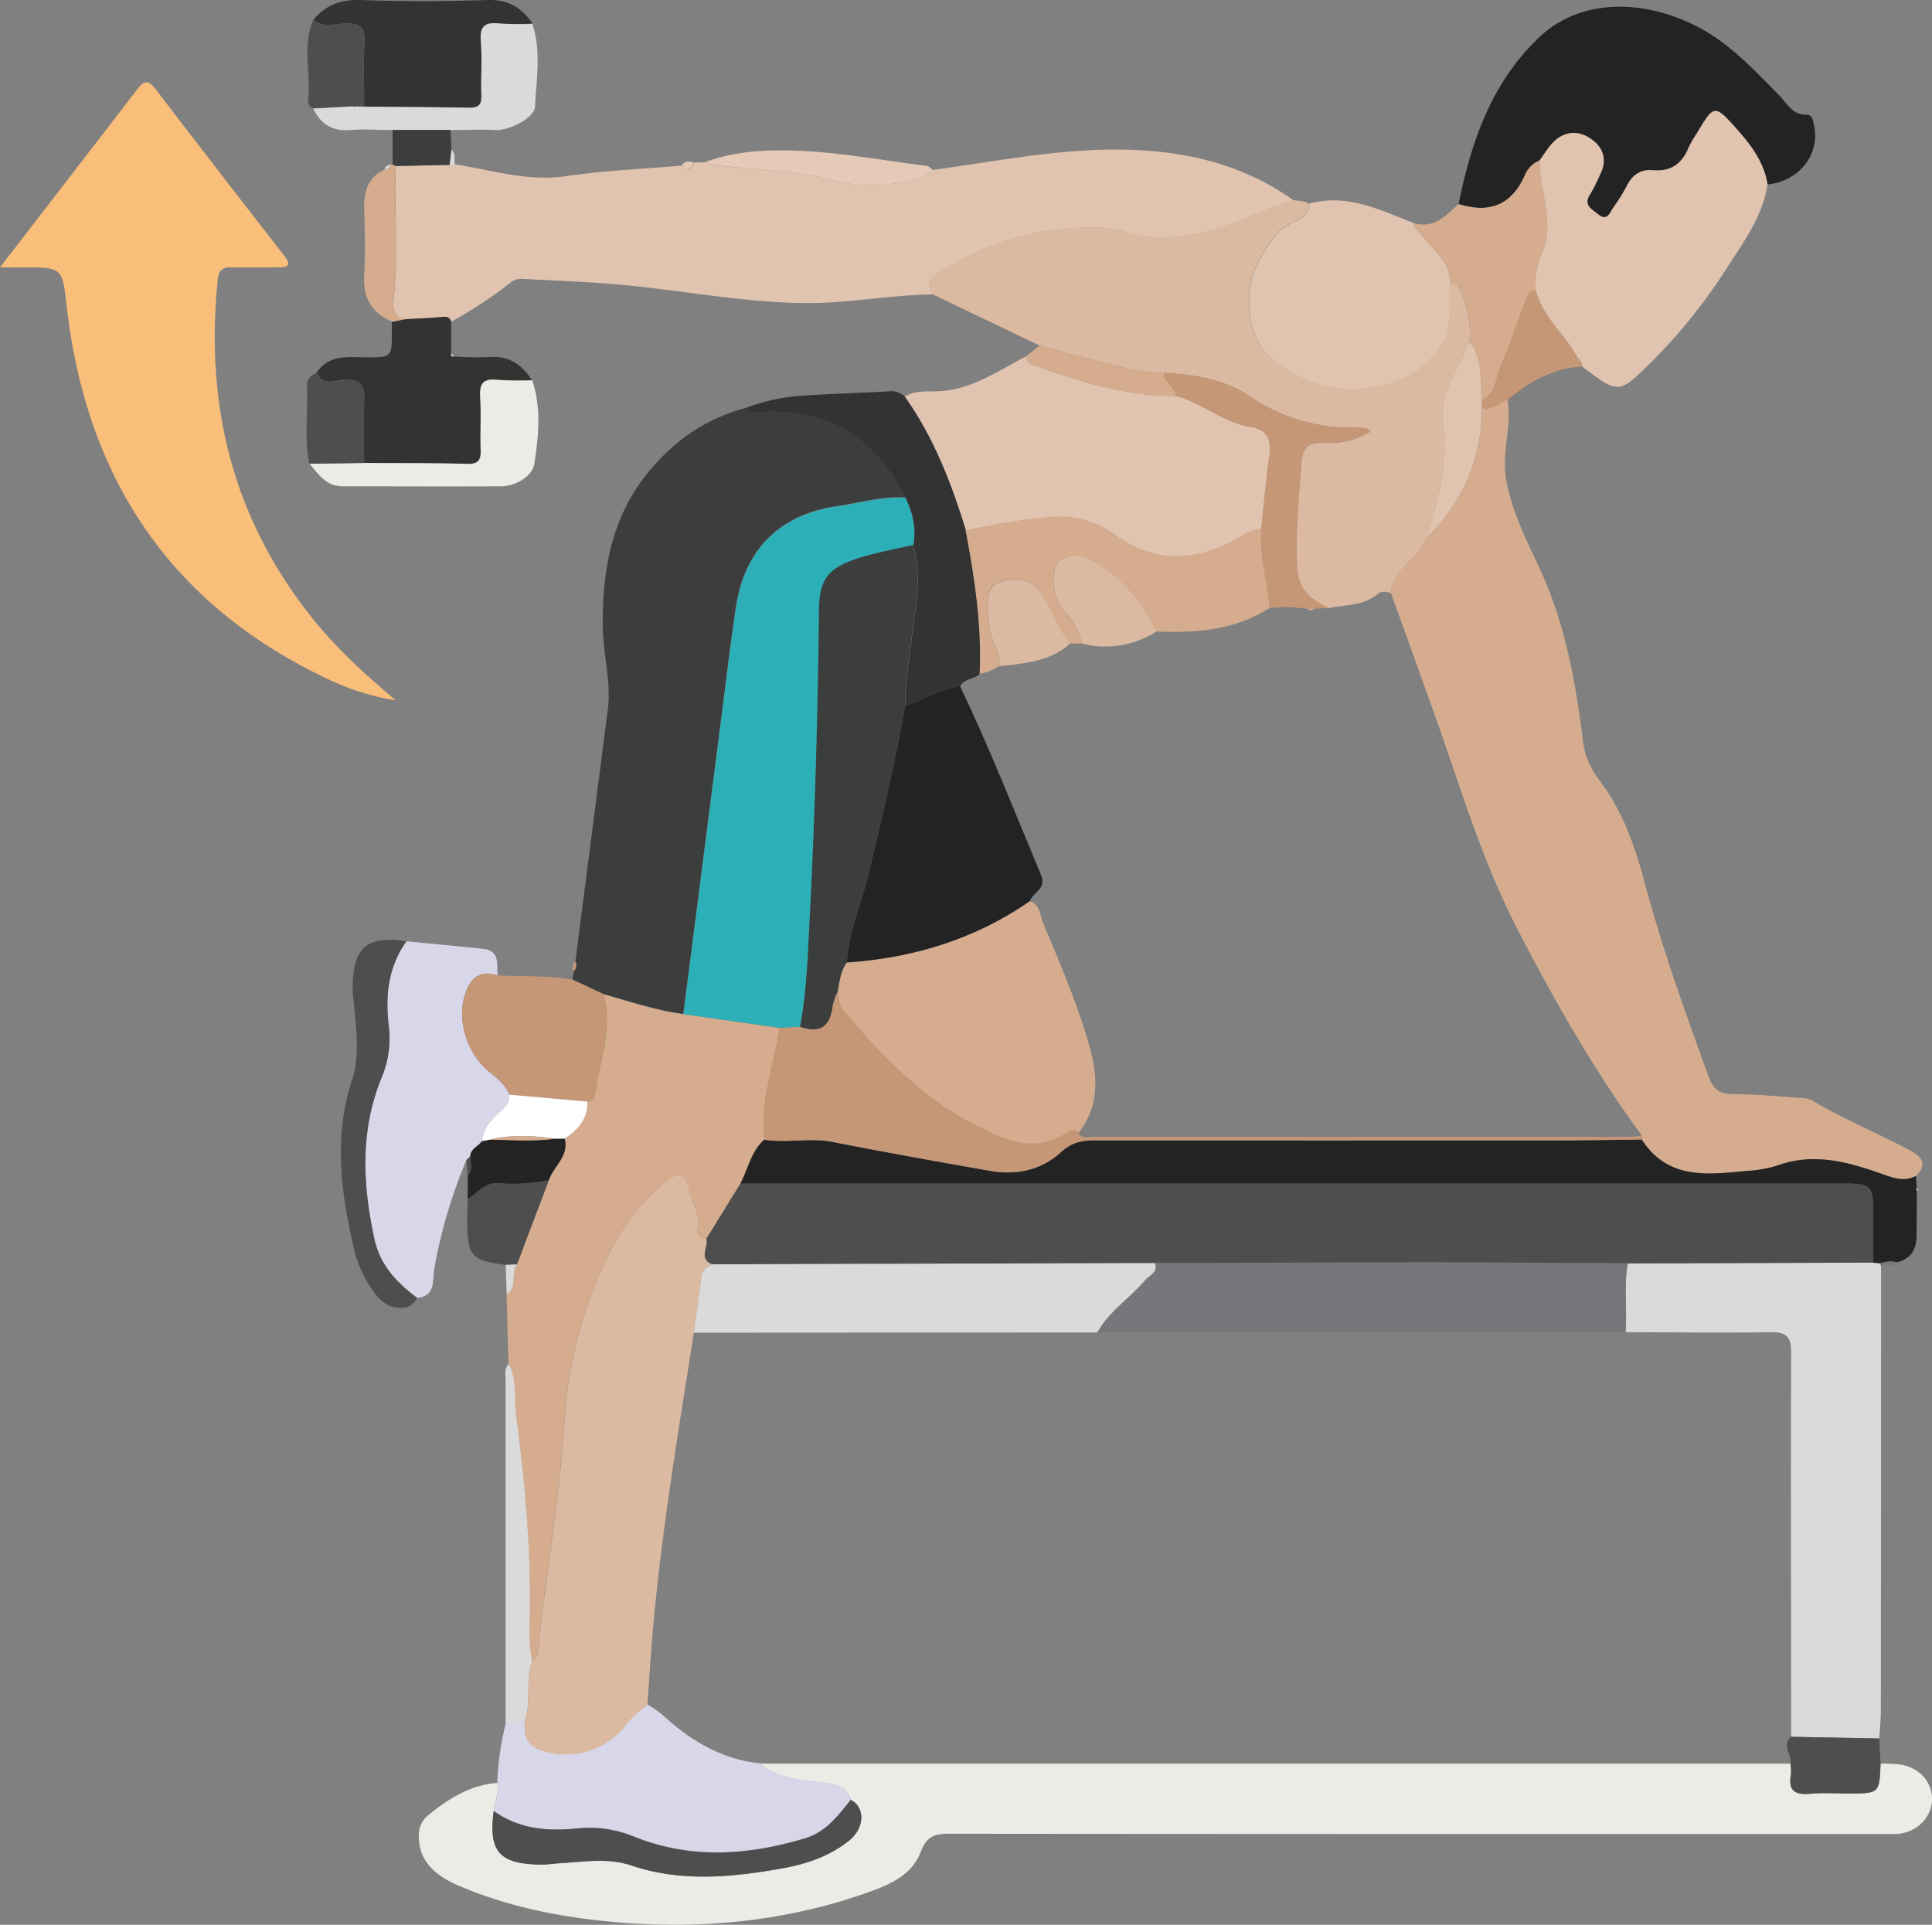 <svg xmlns="http://www.w3.org/2000/svg" viewBox="0 0 492.42 490.6"><rect x="0" y="0" width="492.42" height="490.6" fill="#808080" stroke="none"/><title>ex_d2_5_2</title><g id="Layer_2" data-name="Layer 2"><g id="Layer_1-2" data-name="Layer 1"><path d="M479.31,449.52a35.16,35.16,0,0,1,5.45.29c5,1.05,8.06,4.95,7.62,9.53s-4.56,8.11-9.56,8.12H387.94q-72.92,0-145.82-.07c-3.83,0-5.86.44-7.52,4.79-2.43,6.34-9.15,8.73-15.18,10.78-18.9,6.43-38.51,8.54-58.3,7.28-15.18-1-30.23-3.61-44.41-9.7-6.9-3-10-7.05-9.95-12.63a6.32,6.32,0,0,1,2.36-5.22c5.18-4.23,10.7-7.74,17.62-8.25.46,2.48-.5,4.77-.9,7.14-1.38,10.39,1.44,13.58,12.21,13.66,1.65,0,3.3-.27,5-.37,6-.37,12-1.37,17.83.58,12.77,4.3,25.6,3.06,38.43.77,6.25-1.11,12.29-3.12,17.31-7.25,3.83-3.16,3.88-8.41.26-10.2-1-3.44-3.72-3.94-6.86-4.38-5.64-.79-11.59-.81-16.28-4.87l262.65,0a13.86,13.86,0,0,1,.09,2.94c-.75,4.11,1.19,5.08,4.91,4.76,3.26-.29,6.57-.07,9.86-.07C479,457.1,479,457.1,479.31,449.52Z" fill="#ecece6"/><path d="M384.24,101.92c1.14,6.64-1.49,13.16-.42,19.86,1.38,8.7,5.52,16.31,9.06,24.13,6.11,13.5,8.65,27.84,10.51,42.35a20.1,20.1,0,0,0,4.07,10.38c6,7.72,9.21,16.92,11.7,26.25,4.5,16.86,10.4,33.24,16.36,49.61,1.13,3.1,2.76,4.39,6.18,4.38,5.64,0,11.28.55,16.91.94a7.79,7.79,0,0,1,3.36.72c7.85,4.7,16.32,8.16,24.38,12.42,2.5,1.32,5.59,3.28,2,6.76-3.18,1.69-6.2.33-9.12-.68-8.54-3-17-5.23-26.09-2a32.47,32.47,0,0,1-7.83,1.4c-10,.93-20.17,2.36-26.81-8,0-.35,0-.69-.05-1-12.18-16.65-22.35-34.52-31.79-52.8-9-17.46-14.51-36.31-21.09-54.72q-5.51-15.43-11.08-30.85c0-1.71.83-3,1.72-4.42,2.17-3.47,5.89-5.73,7.37-9.69a44.71,44.71,0,0,0,14.16-33.08C380.35,104.74,382,102.49,384.24,101.92Z" fill="#d5ad8e"/><path d="M237.66,43.32c17.06-2.29,34-5.83,51.34-5.11,14.61.61,28.47,4.11,40.61,12.8-4,1.5-8,2.86-11.95,4.54-8.44,3.64-17,5.78-26.4,4.69-3.18-.38-6-1.93-9-2.1a70.17,70.17,0,0,0-44,12.14c-2.14,1.42-1.41,3.06-.55,4.76-10.93.13-21.69,2.33-32.69,2.21-16-.18-31.58-3.33-47.38-4.73-8.08-.71-16.19-1-24.29-1.43a4.46,4.46,0,0,0-2.85.64A110,110,0,0,1,115,82c-.37-1.14-1.1-1.32-2.28-1.21-3.13.32-6.28.41-9.42.59-2.77-.54-3.28-2.8-3-4.9,1.27-11.37.14-22.77.58-34.14l13.8-.36,1.3-.08c9.39,1.44,18.5,4.44,28.33,3s19.68-1.84,29.53-2.7c1.41,1.4,2.41,1.16,3-.76l3.07-.12a12,12,0,0,0,2.25.78C192,43.28,202,43.38,211.82,45.8A37.5,37.5,0,0,0,226,47C230.07,46.44,234.41,46.54,237.66,43.32Z" fill="#e1c4b0"/><path d="M145.93,249.7c.1-.69.19-1.38.29-2.07a2.39,2.39,0,0,0,.43-2.6q4.14-32.11,8.27-64.23c.91-7.17-1.26-14.16-1.3-21.32-.06-13.95,2.11-27.11,11.07-38.44,6.58-8.32,14.79-14.17,25.1-17,2.23,1.74,4.82.83,7.23.84,16,.07,26.76,8,33.71,21.91-5.87-.38-11.49,1.34-17.21,2.16-14.8,2.12-23.73,11-26,25.88-1.44,9.66-2.57,19.38-3.82,29.08q-4.78,37.26-9.56,74.53c-7-.92-13.65-3.18-20.39-5.09Z" fill="#3c3e3d"/><path d="M0,68.15C12.21,52.31,23.68,37.48,35.09,22.62c1.56-2,2.7-2.33,4.42-.08Q55.85,43.87,72.37,65.06c1.8,2.3,1.41,3.11-1.43,3.08-4,0-8,.08-12,0-2.29-.06-3.19.78-3.43,3.12-3.28,31.75,3.7,60.61,23.79,85.91,6.33,8,13.74,14.76,21.59,21.34a62.5,62.5,0,0,1-17.6-5.56C43.18,153.93,22,121.66,17,78.09c-1.13-9.92-1-9.93-11.15-9.94C4.2,68.14,2.59,68.15,0,68.15Z" fill="#f9be7a"/><path d="M237.68,75c-.86-1.7-1.59-3.34.55-4.76a70.17,70.17,0,0,1,44-12.14c3,.17,5.82,1.72,9,2.1,9.39,1.09,18-1.05,26.4-4.69,3.91-1.68,8-3,11.95-4.54l3,.45,1,.48.07-.06a5,5,0,0,1-3,4.3c-5.15,1.85-7.51,6.1-9.89,10.45-4.16,7.6-3,19.41,3.31,24.74,7.92,6.68,17.38,9.25,27.68,6.93,6.39-1.44,11.76-4.49,15.48-10.4,3.23-5.14,1.8-10.58,2.29-15.91,2,.1,2.51,1.47,3.18,3.09A26.16,26.16,0,0,1,374.55,87c-2.57,7-7.83,12.44-6.7,21.38,1.2,9.43-1.37,19.28-4.29,28.62-1.48,4-5.2,6.22-7.37,9.69-.89,1.44-1.74,2.71-1.71,4.42-1.15-.29-2.4-.51-3.33.28-3.64,3.09-8.26,2.67-12.5,3.61-4.38-2-7.79-4.76-8.06-10.15-.46-9.12.47-18.18,1.14-27.24.23-3.18,1.63-4.95,5.4-4.76A20.43,20.43,0,0,0,349.3,110c-.63-.5-.85-.83-1.11-.85a26.72,26.72,0,0,0-3-.13,45.81,45.81,0,0,1-26.29-7.76c-7-4.76-14.4-5.75-22.25-6.22a57.93,57.93,0,0,1-6.39-.59c-8.56-1.67-16.9-4.14-25.31-6.39Z" fill="#dcbaa1"/><path d="M153.8,253.4c6.74,1.91,13.4,4.17,20.39,5.09L198.73,262c-1.51,9.48-5.07,18.67-3.92,28.51-3.36,3-4.1,7.46-6.1,11.22q-4.35,7-8.72,14.07a2.14,2.14,0,0,1-2.19-2.69c.66-3.69-1.48-6.72-2.21-10.08s-2.76-4.4-5.7-1.89A53.76,53.76,0,0,0,157.16,316a111.17,111.17,0,0,0-13.36,46.67c-1.17,17.95-4.1,35.69-6.29,53.52-.3,2.38.38,5.42-2,7.41a56,56,0,0,1-.65-7.39c.7-18.46-.89-36.79-3.34-55-.61-4.49.32-9.26-1.92-13.52q-.24-8.83-.49-17.66c2.86-1.89,1-5.4,2.62-7.71q4.06-10.74,8.14-21.48c1.2-3.58,5.19-6.1,4-10.58,3.43-2.23,5.89-5,5.77-9.44,1-.2,1.85-.56,2-1.78C152.84,270.5,156.28,262.19,153.8,253.4Z" fill="#d5ad8e"/><path d="M479.44,322.65q0,56.76-.06,113.52c0,2.31-.26,4.62-.41,6.93l-22.45-.42c0-32.6-.11-65.21,0-97.81,0-4.13-1.11-5.39-5.29-5.32-12.31.23-24.62,0-36.94,0,.47-5.83-.49-11.71.57-17.52l62.51-.21,1.82.17A2.78,2.78,0,0,0,479.44,322.65Z" fill="#dbdadb"/><path d="M230.6,101.09c2.7-1.67,5.83-1.23,8.71-1.38,8.5-.43,15.1-5.22,22.22-8.88A2.47,2.47,0,0,0,263.24,93c11.82,4.17,23.69,8,36.44,7.91,6.75,1.71,12.11,6.8,19.07,7.92,4.87.79,5.33,3.73,4.74,7.82-.86,6-1.37,12.11-2,18.16a9.73,9.73,0,0,0-4.11,1.3c-11.09,6.9-22.17,8.26-33.49.06a23.57,23.57,0,0,0-15.78-4.35c-7.44.47-14.65,2-21.92,3.33C242.45,123.13,238,111.46,230.6,101.09Z" fill="#e1c4b0"/><path d="M479.22,322l-1.82-.17c0-4.49.06-9,0-13.47,0-5.85-.8-6.66-6.63-6.66l-282.1,0c2-3.76,2.74-8.2,6.09-11.22,5.76.94,11.56-.57,17.37.57,13.35,2.62,26.74,5,40.14,7.37,6.71,1.17,13.05-.1,18.14-4.77,2.57-2.36,5.16-3,8.48-3q59.57.14,119.13,0c6.81,0,13.62-.13,20.42-.2,6.64,10.35,16.83,8.92,26.81,8a32.47,32.47,0,0,0,7.83-1.4c9-3.26,17.55-1,26.09,2,2.92,1,5.94,2.37,9.12.68l.27,3.13a.39.39,0,0,0,0,.67c0,3.78-.05,7.57-.07,11.35,0,3.51-1.39,6-5,6.85A7.29,7.29,0,0,0,479.22,322Z" fill="#242323"/><path d="M371.76,52C375,36,380.2,20.88,392.48,9.35c9.85-9.25,25.27-10,39.68-2.79,8.55,4.28,14.81,11.17,21.35,17.79,2,2,3.28,5,7,4.9,1.58,0,1.75,2.13,2,3.59,1,7.13-4.32,13.4-12,14.17-.87-5.47-4-9.75-7.51-13.74-6-6.8-6.07-6.76-10.57.83a25.15,25.15,0,0,0-2,3.43c-1.66,4.14-4.5,6.25-9.08,5.86-3.16-.28-5.3,1.15-6.7,4a45.15,45.15,0,0,1-3.42,5.48c-.94,1.39-1.55,3.69-4,1.68-1.66-1.36-3.78-2.35-1.9-5.1a47.31,47.31,0,0,0,2.45-4.88c2.08-4,.69-7.31-2.66-9.43s-7-1.51-9.8,1.74c-1.06,1.25-1.94,2.66-2.91,4a7,7,0,0,0-3.74,3.74C385.25,52.37,379.53,54.45,371.76,52Z" fill="#242323"/><path d="M392.4,40.89c1-1.33,1.85-2.74,2.91-4,2.77-3.25,6.37-3.92,9.8-1.74s4.74,5.44,2.66,9.43a47.31,47.31,0,0,1-2.45,4.88c-1.88,2.75.24,3.74,1.9,5.1,2.46,2,3.07-.29,4-1.68a45.15,45.15,0,0,0,3.42-5.48c1.4-2.87,3.54-4.3,6.7-4,4.58.39,7.42-1.72,9.08-5.86a25.15,25.15,0,0,1,2-3.43c4.5-7.59,4.54-7.63,10.57-.83,3.54,4,6.64,8.27,7.51,13.74-1.25,8.11-6.05,14.59-10.29,21.17A140.69,140.69,0,0,1,418.52,94.6c-5.34,5.05-6.54,5.29-12.55.86-.92-.68-1.83-1.38-2.75-2.07.13-1.13-.83-1.68-1.29-2.5-3.25-5.75-8.73-10.12-10.5-16.79a19.41,19.41,0,0,1,1.39-9.22C396.6,56.72,392.22,48.88,392.4,40.89Z" fill="#e1c4b0"/><path d="M118.86,295.72a129.63,129.63,0,0,0-8.21,27.86c-.44,2.67.42,6.86-4.35,7.23-5.15-3.85-9.39-8.27-10.85-14.9-3-13.88-3.72-27.61,1.74-41.09a25.7,25.7,0,0,0,1.92-13.1c-1-7.71-.24-15.21,4.49-21.81,6.51.64,13,1.24,19.52,1.93,4.41.47,3.46,4,3.69,6.79-4.46-1.5-6.89.61-8.24,4.63-2.2,6.56.33,14.94,5.67,19.55,2.09,1.8,4.52,3.41,5.55,6.2.21,2.07-1.07,3.26-2.48,4.51-2.21,2-4.21,4.15-4.46,7.35-.92,1.35-2.86,1.91-3,3.86Z" fill="#d8d6e9"/><path d="M125.84,461.59c.4-2.37,1.36-4.66.9-7.14a72.72,72.72,0,0,1,2.12-15l4.94-1c-.29,3.53.22,6.39,4.33,7.67a19.44,19.44,0,0,0,21.79-7c1.4-1.91,3.32-3.18,5.06-4.67a27.22,27.22,0,0,1,5.14,3.76c6.77,6,14.4,10.26,23.58,11.24,4.69,4.06,10.64,4.08,16.28,4.87,3.14.44,5.83.94,6.86,4.38-3.22,4-6.34,8.22-11.58,9.79-14.51,4.37-29,5.4-43.46-.32A30,30,0,0,0,147.22,466C139.68,466.83,132.3,466.24,125.84,461.59Z" fill="#d8d6e9"/><path d="M369.59,72c-.49,5.33.94,10.77-2.29,15.91-3.72,5.91-9.09,9-15.48,10.4-10.3,2.32-19.76-.25-27.68-6.93-6.33-5.33-7.47-17.14-3.31-24.74,2.38-4.35,4.74-8.6,9.89-10.45a5,5,0,0,0,3-4.3c9.65-2.63,18,1.62,26.56,4.95.25,1.59,1.61,2.38,2.45,3.54C365.4,64,369.73,66.72,369.59,72Z" fill="#e1c4b0"/><path d="M230.6,101.09c7.36,10.37,11.85,22,15.56,34.06,2.28,12.1,4.17,24.24,3.58,36.62-1.48,1.37-3.93,1.15-5,3.11-5,.75-9.24,3.62-14,5-.06-5.92,1-11.73,1.69-17.57.92-7.77,2.68-15.56.31-23.39.85-4.26-.11-8.24-2-12.06C223.78,112.94,213,105,197,104.93c-2.41,0-5,.9-7.23-.84a50,50,0,0,1,15.58-3.3c7.07-.46,14.16-.63,21.24-1.05A4.8,4.8,0,0,1,230.6,101.09Z" fill="#343333"/><path d="M103.3,81.36c3.14-.18,6.29-.27,9.42-.59,1.18-.11,1.91.07,2.28,1.21,0,2.69,0,5.38,0,8.08-.2.62,0,.91.69.79a80.25,80.25,0,0,0,8.9.17c5.06-.44,8.42,1.89,11,5.89a89.16,89.16,0,0,1-9-.12c-3.7-.41-4.45,1.2-4.25,4.51.27,4.47,0,9,.12,13.44.1,2.52-.62,3.53-3.31,3.47-8.79-.2-17.59-.17-26.38-.24,0-5.44-.23-10.9,0-16.33.2-3.75-1.11-4.86-4.79-4.81-2.41,0-5.69,1.81-7.27-1.89,3.16-4.65,8-3.89,12.59-3.87,6.57,0,6.57,0,6.58-6.57,0-.84,0-1.67,0-2.5Z" fill="#343333"/><path d="M129.79,279c-1-2.79-3.46-4.4-5.55-6.2-5.34-4.61-7.87-13-5.67-19.55,1.35-4,3.78-6.13,8.24-4.63,6.37.27,12.78,0,19.12,1.07l7.87,3.7c2.48,8.79-1,17.1-2.09,25.6-.16,1.22-1,1.58-2,1.78Z" fill="#c69777"/><path d="M79.84,5.09C83,1.28,86.86-.17,92,0c10.75.39,21.53.35,32.29,0,5.24-.16,8.71,2,11.46,6A78.73,78.73,0,0,1,127.29,6c-3.59-.39-5.06.58-4.74,4.49.38,4.6,0,9.25.14,13.87.09,2.42-.78,3.15-3.12,3.11-8.92-.17-17.84-.19-26.76-.27,0-5.49-.21-11,.09-16.47C93.12,6.84,91.61,5.88,88,6,85.31,6.07,82.35,7.12,79.84,5.09Z" fill="#343333"/><path d="M369.59,72c.14-5.27-4.19-8-6.83-11.62-.84-1.16-2.2-1.95-2.45-3.54,5.15,1.58,8.18-1.89,11.45-4.81,7.77,2.43,13.49.35,16.9-7.39a7,7,0,0,1,3.74-3.74c-.18,8,4.2,15.83.42,24a19.41,19.41,0,0,0-1.39,9.22c-2,.06-2.28,1.67-2.79,3-2.05,5.41-3.81,10.93-6.16,16.2-1.34,3-1.08,7-4.79,8.75-.49-5.15.29-10.57-3.14-15.11a26.16,26.16,0,0,0-1.78-11.88C372.1,73.46,371.57,72.09,369.59,72Z" fill="#d5ad8e"/><path d="M103.6,239.91c-4.73,6.6-5.44,14.1-4.49,21.81a25.7,25.7,0,0,1-1.92,13.1C91.73,288.3,92.4,302,95.45,315.91c1.46,6.63,5.7,11,10.85,14.9-1.55,3.56-6.89,3.44-10.08-.31a30,30,0,0,1-6.15-12.94c-3.26-14-5-28.1-.36-42.24,1.86-5.65,1.21-11.5.71-17.3-.17-2-.53-4-.53-5.94C89.91,241.45,93.4,238.38,103.6,239.91Z" fill="#4e4e4f"/><path d="M92.81,27.19c8.92.08,17.84.1,26.76.27,2.34,0,3.21-.69,3.12-3.11-.17-4.62.24-9.27-.14-13.87-.32-3.91,1.15-4.88,4.74-4.49a78.73,78.73,0,0,0,8.42.09c2.26,7,1,14.06.66,21.07-.13,3-6.72,6.17-10.1,6-3.82-.19-7.65,0-11.48,0l-14.74,0c-3.61,0-7.25-.31-10.84,0-4.56.36-7.49-1.57-9.39-5.5l10-.54h1Z" fill="#dbdadb"/><path d="M92.84,118c8.79.07,17.59,0,26.38.24,2.69.06,3.41-.95,3.31-3.47-.16-4.48.15-9-.12-13.44-.2-3.31.55-4.92,4.25-4.51a89.16,89.16,0,0,0,9,.12c2.36,7.06,1.61,14.39.5,21.38-.46,2.92-4.53,5.61-8.52,5.63-13.43.08-26.86,0-40.28,0-4.24,0-6.21-3.06-8.49-5.79Z" fill="#ecece6"/><path d="M133.8,438.51l-4.94,1q0-43.8,0-87.59c0-1.45-.41-3,.8-4.25,2.24,4.26,1.31,9,1.92,13.52,2.45,18.24,4,36.57,3.34,55a54.39,54.39,0,0,0,.66,7.39C133.86,428.43,135.46,433.66,133.8,438.51Z" fill="#dbdadb"/><path d="M456.52,442.68l22.45.42c.11,2.14.23,4.28.34,6.42-.32,7.58-.32,7.58-8.1,7.59-3.29,0-6.6-.22-9.86.07-3.72.32-5.66-.65-4.91-4.76a13.86,13.86,0,0,0-.09-2.94C456.75,447.22,454,444.88,456.52,442.68Z" fill="#4e4e4f"/><path d="M139.9,300.8q-4.08,10.74-8.14,21.48l-2.85.12c-8.87-1.15-9.82-2.23-9.83-11.33,0-1.82.1-3.64.14-5.46,2.56-1.55,4.36-4.35,8-4A46.23,46.23,0,0,0,139.9,300.8Z" fill="#4e4e4f"/><path d="M92.84,118l-14,.21c-1.35-6.64-.29-13.35-.58-20-.07-1.67,1.07-2.66,2.58-3.21,1.58,3.7,4.86,1.93,7.27,1.89,3.68,0,5,1.06,4.79,4.81C92.61,107.07,92.83,112.53,92.84,118Z" fill="#4e4e4f"/><path d="M377.69,102.07c3.71-1.74,3.45-5.74,4.79-8.75,2.35-5.27,4.11-10.79,6.16-16.2.51-1.35.83-3,2.79-3,1.77,6.67,7.25,11,10.5,16.79.46.82,1.42,1.37,1.29,2.5-7.41.44-13.48,3.85-19,8.53-2.2.57-3.89,2.82-6.52,2Z" fill="#c69777"/><path d="M92.81,27.19l-2-.11c-.33-.54-.66-.54-1,0l-10,.54a1.81,1.81,0,0,1-1.27-1.88c.77-6.86-1.61-13.92,1.29-20.64,2.51,2,5.47,1,8.16.9,3.61-.11,5.12.85,4.9,4.73C92.6,16.2,92.82,21.7,92.81,27.19Z" fill="#4e4e4f"/><path d="M237.66,43.32c-3.25,3.22-7.59,3.12-11.64,3.69a37.5,37.5,0,0,1-14.2-1.21c-9.8-2.42-19.82-2.52-29.73-3.75a12,12,0,0,1-2.25-.78c7.86-2.89,16.19-3.18,24.28-2.82,10.52.48,21,2.44,31.46,3.75A2.52,2.52,0,0,1,237.66,43.32Z" fill="#e5cab8"/><path d="M103.3,81.36l-3.25.64c-5.22-2.15-7.54-5.91-7.23-11.67S93,58.74,92.82,53c-.1-4.29,1-7.81,5.15-9.77.78-.1,1.54-.22,1.59-1.25l.3-.13.21.25.44,0,.32.29c-.44,11.37.69,22.77-.58,34.14C100,78.56,100.53,80.82,103.3,81.36Z" fill="#d5ad8e"/><path d="M139.9,300.8a46.23,46.23,0,0,1-12.68.8c-3.64-.34-5.44,2.46-8,4l0-5.91c1.33-1.51.65-3.29.63-5,.17-2,2.11-2.51,3-3.86l2.09-.4c5.56.1,11.12.55,16.67-.24h2.32C145.09,294.7,141.1,297.22,139.9,300.8Z" fill="#242323"/><path d="M299.68,100.91c-12.75.11-24.62-3.74-36.44-7.91a2.47,2.47,0,0,1-1.71-2.17L265,88.06c8.41,2.25,16.75,4.72,25.31,6.39a57.93,57.93,0,0,0,6.39.59C296.48,97.6,299.75,98.4,299.68,100.91Z" fill="#d5ad8e"/><path d="M100.83,42.32l-.32-.29-.44,0q0-4.45,0-8.91l14.74,0c.1,1.65.19,3.31.28,5-.15,1.31-.29,2.61-.44,3.91Z" fill="#3c3e3d"/><path d="M128.91,322.4l2.85-.12c-1.65,2.31.24,5.82-2.62,7.71Q129,326.19,128.91,322.4Z" fill="#dbdadb"/><path d="M176.77,41.39c-.57,1.92-1.57,2.16-3,.76C174.54,40.93,175.64,41.1,176.77,41.39Z" fill="#e5cab8"/><path d="M119.82,294.73c0,1.68.7,3.46-.63,5l-.33-4Z" fill="#4e4e4f"/><path d="M479.22,322a7.29,7.29,0,0,1,4.26-.24c-1.13,1.25-2.75.37-4,.93A2.78,2.78,0,0,1,479.22,322Z" fill="#77777b"/><path d="M114.63,42c.15-1.3.29-2.6.44-3.91,1.14,1.09.61,2.55.86,3.83Z" fill="#dbdadb"/><path d="M146.65,245a2.39,2.39,0,0,1-.43,2.6A2.22,2.22,0,0,1,146.65,245Z" fill="#c69777"/><path d="M99.56,41.93c0,1-.81,1.15-1.59,1.25C98.17,42.34,98.86,42.13,99.56,41.93Z" fill="#dbdadb"/><path d="M333.68,51.94l-1-.48Z" fill="#e1c4b0"/><path d="M488.6,303.52a.39.39,0,0,1,0-.67l.29.51Z" fill="#d5ad8e"/><path d="M115.74,90.85c-.68.12-.89-.17-.69-.79Z" fill="#e1c4b0"/><path d="M125.84,461.59c6.46,4.65,13.84,5.24,21.38,4.45a30,30,0,0,1,14.58,2.21c14.42,5.72,28.95,4.69,43.46.32,5.24-1.57,8.36-5.76,11.58-9.79,3.62,1.79,3.57,7-.26,10.2-5,4.13-11.06,6.14-17.31,7.25-12.83,2.29-25.66,3.53-38.43-.77-5.8-1.95-11.86-.95-17.83-.58-1.66.1-3.31.38-5,.37C127.28,475.17,124.46,472,125.84,461.59Z" fill="#4e4e4f"/><path d="M274.81,288.88c1,1.34,2.4.89,3.66.89q68.25,0,136.5,0a33.73,33.73,0,0,0,3.46-.33c0,.35,0,.69.05,1-6.8.07-13.61.2-20.42.2q-59.56,0-119.13,0c-3.32,0-5.91.63-8.48,3-5.09,4.67-11.43,5.94-18.14,4.77-13.4-2.35-26.79-4.75-40.14-7.37-5.81-1.14-11.61.37-17.37-.57-1.14-9.84,2.42-19,3.93-28.51l5.18-.26c5.16,1.83,7.76-.12,8.32-5.43a15.48,15.48,0,0,1,1.36-3.68c.19,1.78.12,3.5,1.47,5.1,9.55,11.32,19.76,22,33.05,28.84,7.56,3.91,15.59,7.91,24.16,1.92A1.59,1.59,0,0,1,274.81,288.88Z" fill="#c69777"/><path d="M377.69,102.07l0,1.81A44.71,44.71,0,0,1,363.56,137c2.92-9.34,5.49-19.19,4.29-28.62C366.72,99.4,372,93.93,374.55,87,378,91.5,377.2,96.92,377.69,102.07Z" fill="#e1c4b0"/><path d="M203.91,261.69l-5.18.26-24.54-3.46Q179,221.21,183.75,184c1.25-9.7,2.38-19.42,3.82-29.08,2.22-14.88,11.15-23.76,26-25.88,5.72-.82,11.34-2.54,17.21-2.16,1.84,3.82,2.8,7.8,2,12.06-4.83,1.16-9.78,2-14.47,3.56-7.49,2.53-9.39,5.47-9.48,13.27-.28,25.59-1,51.17-2.28,76.73C206,242.21,205.75,252,203.91,261.69Z" fill="#2dafb7"/><path d="M333.35,155.17l-3.76-.38c-.27-.48-.6-.58-1-.12l-5,.28c-.66-6.72-2.55-13.3-2.14-20.14.66-6.05,1.17-12.13,2-18.16.59-4.09.13-7-4.74-7.82-7-1.12-12.32-6.21-19.07-7.92.07-2.51-3.2-3.31-3-5.87,7.85.47,15.22,1.46,22.25,6.22A45.81,45.81,0,0,0,345.22,109a26.72,26.72,0,0,1,3,.13c.26,0,.48.35,1.11.85a20.43,20.43,0,0,1-12.17,2.81c-3.77-.19-5.17,1.58-5.4,4.76-.67,9.06-1.6,18.12-1.14,27.24.27,5.39,3.68,8.11,8.06,10.15l-3.8.24Z" fill="#c69777"/><path d="M188.71,301.68l282.1,0c5.83,0,6.61.81,6.63,6.66,0,4.49,0,9,0,13.47l-62.51.21c-16.6-.09-33.21-.24-49.81-.24-23.58,0-47.16.11-70.74.18l-42.29.11-70.64.2c-3.48-1.51-.81-4.37-1.42-6.5Q184.36,308.72,188.71,301.68Z" fill="#4e4e4f"/><path d="M180,315.75c.61,2.13-2.06,5,1.43,6.5-1.23.8-2.49,1.41-2.69,3.25-.51,4.74-1.25,9.46-1.9,14.18-3.8,24.32-7.9,48.59-10.2,73.12-.68,7.23-1.11,14.48-1.65,21.72-1.74,1.5-3.66,2.77-5.06,4.68a19.44,19.44,0,0,1-21.79,7c-4.11-1.28-4.62-4.14-4.33-7.67,1.66-4.85.06-10.08,1.75-14.92,2.34-2,1.66-5,2-7.41,2.19-17.83,5.12-35.57,6.29-53.52A111.17,111.17,0,0,1,157.16,316a53.76,53.76,0,0,1,12.73-14.9c2.94-2.51,5-1.59,5.7,1.89s2.87,6.39,2.21,10.08A2.14,2.14,0,0,0,180,315.75Z" fill="#dcbaa1"/><path d="M143.93,290.22h-2.32c-5.56-.74-11.13-1.14-16.67.24l-2.09.4c.25-3.2,2.25-5.38,4.46-7.35,1.41-1.25,2.69-2.44,2.48-4.51l19.91,1.77C149.82,285.18,147.36,288,143.93,290.22Z" fill="#fff"/><path d="M294.34,321.94c23.58-.07,47.16-.18,70.74-.18,16.6,0,33.21.15,49.81.24-1.06,5.81-.1,11.69-.57,17.52l-134.64.1c3-5.46,8.31-8.74,12.2-13.35C293,325,295.22,324.33,294.34,321.94Z" fill="#77777b"/><path d="M321.46,134.81c-.41,6.84,1.48,13.42,2.14,20.14-8.89,5.7-18.8,6.44-29,6a39.27,39.27,0,0,0-15.78-17.83c-4.53-2.84-9.6-1.42-10.1,2.61-.44,3.6-.13,7.09,2.58,10.16a16.37,16.37,0,0,1,4.34,8.13l-3,0c-3.26-4.13-4.56-9.38-7.87-13.53-2.69-3.37-6.25-3.12-9.51-2.37-3.08.71-3.81,3.74-3.66,6.78.08,1.81.31,3.58.57,5.38.48,3.28,3,6,2.43,9.5a12,12,0,0,1-4.92,1.94c.59-12.38-1.3-24.52-3.58-36.62,7.27-1.34,14.48-2.86,21.92-3.33a23.57,23.57,0,0,1,15.78,4.35c11.32,8.2,22.4,6.84,33.49-.06A9.73,9.73,0,0,1,321.46,134.81Z" fill="#d5ad8e"/><path d="M203.91,261.69c1.84-9.66,2-19.48,2.54-29.23,1.3-25.56,2-51.14,2.28-76.73.09-7.8,2-10.74,9.48-13.27,4.69-1.58,9.64-2.4,14.47-3.56,2.37,7.83.61,15.62-.31,23.39-.69,5.84-1.75,11.65-1.69,17.57-2.44,14.3-5.85,28.39-9.21,42.5-1.83,7.68-5.17,15-5.64,23-1.55,2.16-1.83,4.71-2.24,7.22a15.48,15.48,0,0,0-1.36,3.68C211.67,261.57,209.07,263.52,203.91,261.69Z" fill="#3c3e3d"/><path d="M215.83,245.36c.47-8,3.81-15.32,5.64-23,3.36-14.11,6.77-28.2,9.21-42.5,4.78-1.36,9-4.23,14-5,7.54,15.76,13.9,32,20.64,48.13,1.53,3.67-2.1,4.38-2.8,6.68C248.49,239.44,232.76,244.19,215.83,245.36Z" fill="#242323"/><path d="M89.85,27.07c.33-.53.66-.53,1,0Z" fill="#343333"/><path d="M124.94,290.47c5.54-1.38,11.11-1,16.67-.24C136.06,291,130.5,290.57,124.94,290.47Z" fill="#d5ad8e"/><path d="M294.34,321.94c.88,2.39-1.39,3.07-2.46,4.33-3.89,4.61-9.23,7.89-12.2,13.35l-102.85.06c.65-4.72,1.39-9.44,1.9-14.18.2-1.84,1.46-2.45,2.69-3.25l70.63-.2Z" fill="#dbdadb"/><path d="M215.83,245.36c16.93-1.17,32.66-5.92,46.71-15.67,2.64,1,2.57,3.75,3.41,5.76,4.34,10.43,8.86,20.82,11.86,31.73,2.07,7.54,2.28,15.06-3,21.7a1.59,1.59,0,0,0-2.54-.44c-8.57,6-16.6,2-24.16-1.92-13.29-6.88-23.5-17.52-33.05-28.84-1.35-1.6-1.28-3.32-1.47-5.1C214,250.07,214.28,247.52,215.83,245.36Z" fill="#d5ad8e"/><path d="M275.68,164a16.37,16.37,0,0,0-4.34-8.13c-2.71-3.07-3-6.56-2.58-10.16.5-4,5.57-5.45,10.1-2.61A39.27,39.27,0,0,1,294.64,161,23.83,23.83,0,0,1,275.68,164Z" fill="#dcbaa1"/><path d="M254.66,169.83c.56-3.49-1.95-6.22-2.43-9.5-.26-1.8-.49-3.57-.57-5.38-.15-3,.58-6.07,3.66-6.78,3.26-.75,6.82-1,9.51,2.37,3.31,4.15,4.61,9.4,7.87,13.53C267.56,168.71,261,169.06,254.66,169.83Z" fill="#dcbaa1"/><path d="M328.59,154.67c.4-.46.73-.36,1,.12Z" fill="#d5ad8e"/><path d="M333.35,155.17l1.5,0A.92.92,0,0,1,333.35,155.17Z" fill="#dcbaa1"/></g></g></svg>